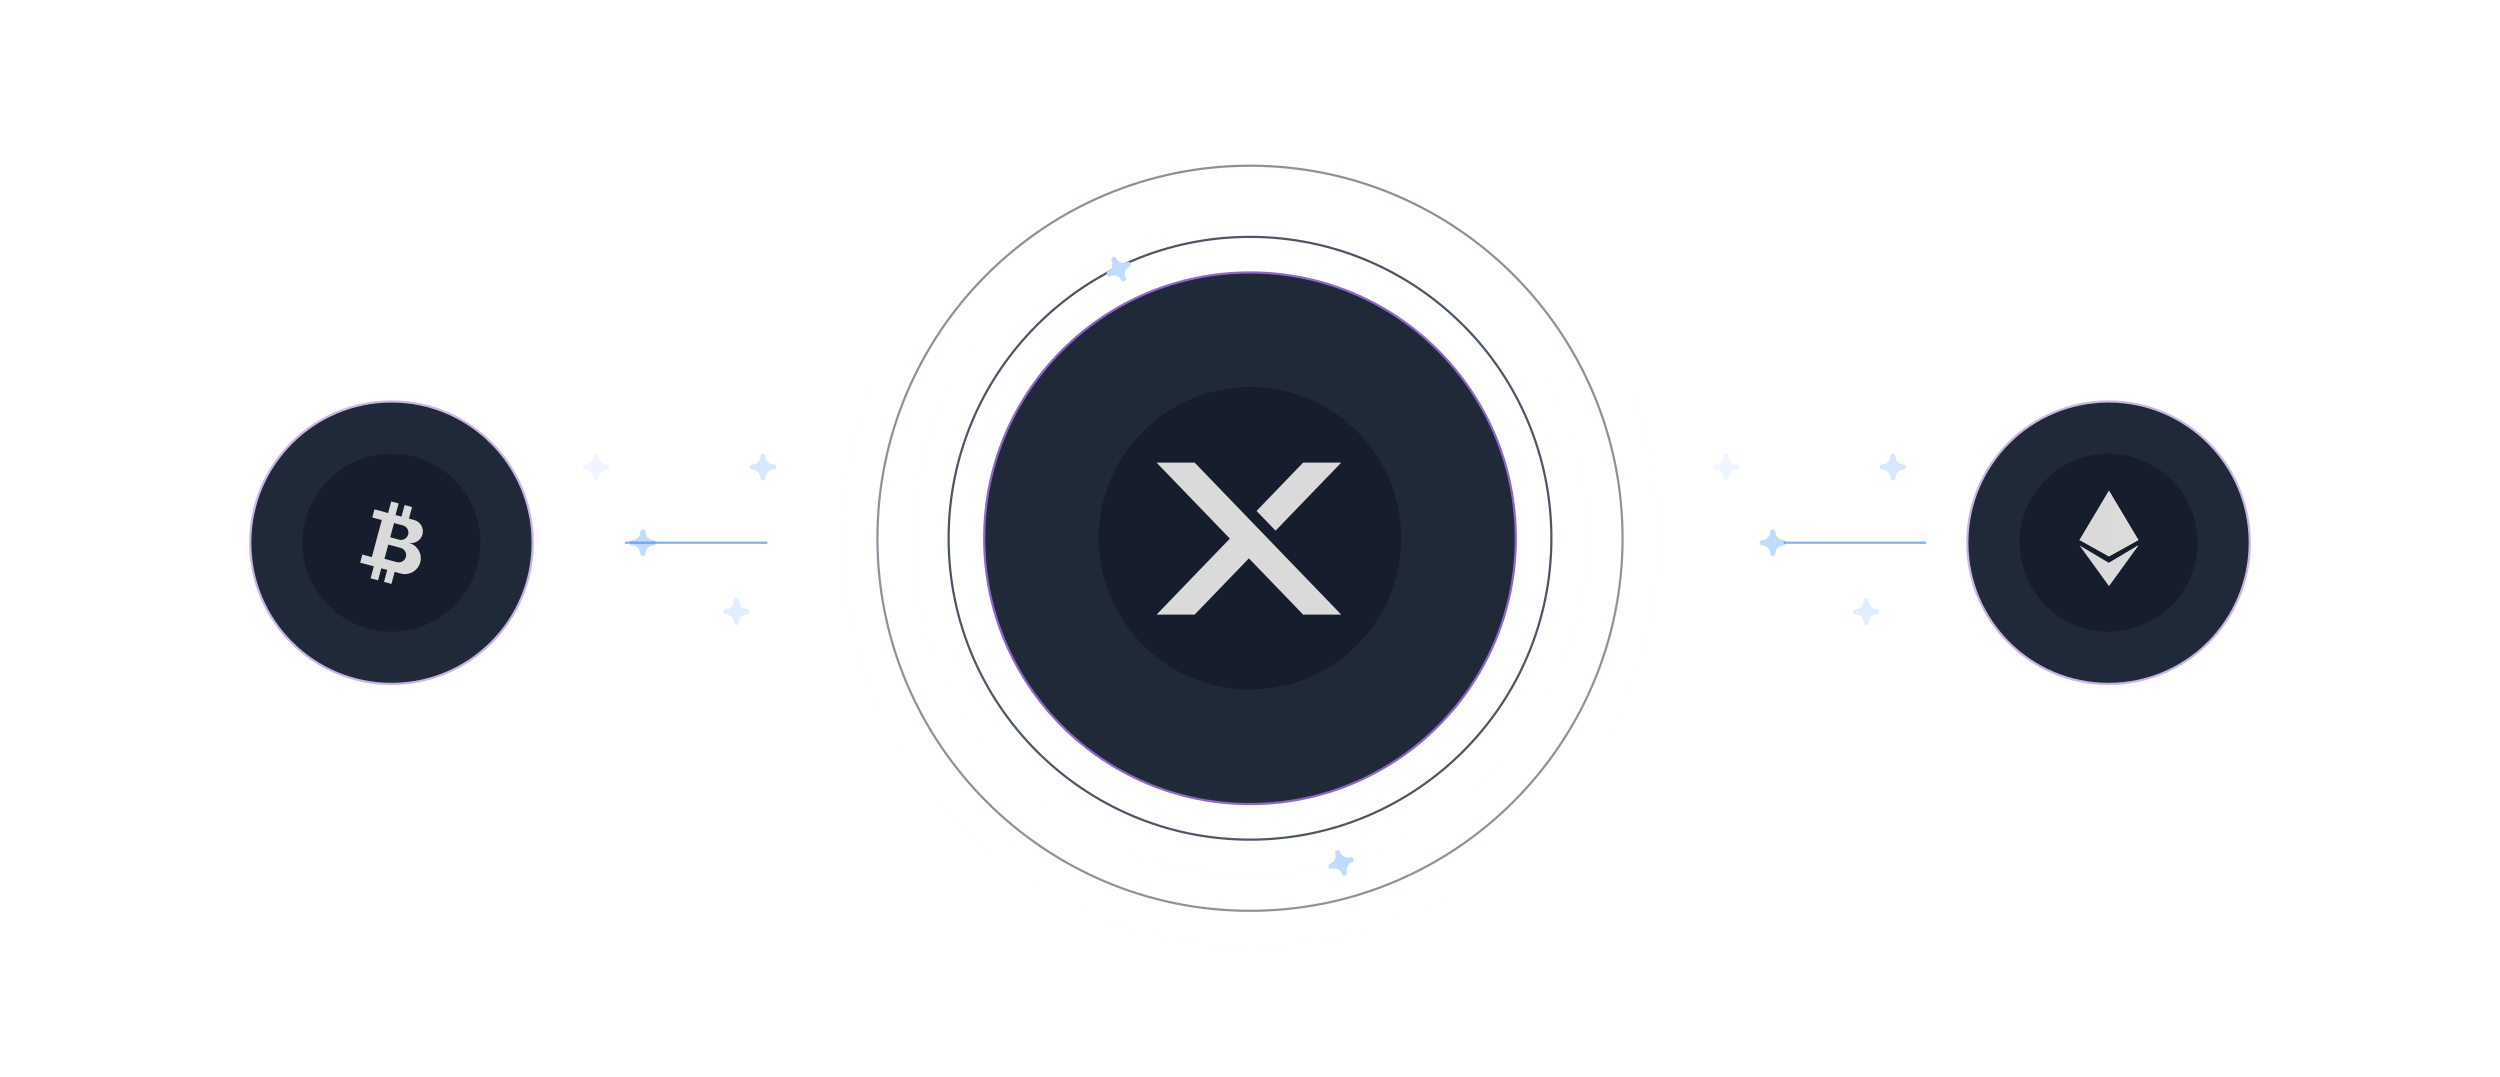<svg width="1124" height="484" viewBox="0 0 1124 484" fill="none" xmlns="http://www.w3.org/2000/svg">
<g style="mix-blend-mode:overlay" filter="url(#filter0_f_1216_129)">
<path d="M801.81 242.8C799.843 242.8 798.241 241.185 798.241 239.2C798.241 238.538 797.71 238 797.052 238C796.394 238 795.862 238.538 795.862 239.2C795.862 241.185 794.261 242.8 792.293 242.8C791.635 242.8 791.104 243.338 791.104 244C791.104 244.662 791.635 245.2 792.293 245.2C794.261 245.2 795.862 246.815 795.862 248.8C795.862 249.462 796.394 250 797.052 250C797.71 250 798.241 249.462 798.241 248.8C798.241 246.815 799.843 245.2 801.81 245.2C802.468 245.2 803 244.662 803 244C803 243.338 802.468 242.8 801.81 242.8Z" fill="#BFDBFE"/>
</g>
<g style="mix-blend-mode:overlay" filter="url(#filter1_f_1216_129)">
<path d="M843.81 273.8C841.843 273.8 840.241 272.185 840.241 270.2C840.241 269.538 839.71 269 839.052 269C838.394 269 837.862 269.538 837.862 270.2C837.862 272.185 836.261 273.8 834.293 273.8C833.635 273.8 833.104 274.338 833.104 275C833.104 275.662 833.635 276.2 834.293 276.2C836.261 276.2 837.862 277.815 837.862 279.8C837.862 280.462 838.394 281 839.052 281C839.71 281 840.241 280.462 840.241 279.8C840.241 277.815 841.843 276.2 843.81 276.2C844.468 276.2 845 275.662 845 275C845 274.338 844.468 273.8 843.81 273.8Z" fill="#BFDBFE" fill-opacity="0.48"/>
</g>
<g style="mix-blend-mode:overlay" filter="url(#filter2_f_1216_129)">
<path d="M780.81 208.8C778.843 208.8 777.241 207.185 777.241 205.2C777.241 204.538 776.71 204 776.052 204C775.394 204 774.862 204.538 774.862 205.2C774.862 207.185 773.261 208.8 771.293 208.8C770.635 208.8 770.104 209.338 770.104 210C770.104 210.662 770.635 211.2 771.293 211.2C773.261 211.2 774.862 212.815 774.862 214.8C774.862 215.462 775.394 216 776.052 216C776.71 216 777.241 215.462 777.241 214.8C777.241 212.815 778.843 211.2 780.81 211.2C781.468 211.2 782 210.662 782 210C782 209.338 781.468 208.8 780.81 208.8Z" fill="#BFDBFE" fill-opacity="0.24"/>
</g>
<g style="mix-blend-mode:overlay" opacity="0.64" filter="url(#filter3_f_1216_129)">
<path d="M855.81 208.8C853.843 208.8 852.241 207.185 852.241 205.2C852.241 204.538 851.71 204 851.052 204C850.394 204 849.862 204.538 849.862 205.2C849.862 207.185 848.261 208.8 846.293 208.8C845.635 208.8 845.104 209.338 845.104 210C845.104 210.662 845.635 211.2 846.293 211.2C848.261 211.2 849.862 212.815 849.862 214.8C849.862 215.462 850.394 216 851.052 216C851.71 216 852.241 215.462 852.241 214.8C852.241 212.815 853.843 211.2 855.81 211.2C856.468 211.2 857 210.662 857 210C857 209.338 856.468 208.8 855.81 208.8Z" fill="#BFDBFE"/>
</g>
<g filter="url(#filter4_f_1216_129)">
<path d="M802 244H866" stroke="url(#paint0_linear_1216_129)"/>
</g>
<g style="mix-blend-mode:overlay" filter="url(#filter5_f_1216_129)">
<path d="M293.81 242.8C291.843 242.8 290.241 241.185 290.241 239.2C290.241 238.538 289.71 238 289.052 238C288.394 238 287.862 238.538 287.862 239.2C287.862 241.185 286.261 242.8 284.293 242.8C283.635 242.8 283.104 243.338 283.104 244C283.104 244.662 283.635 245.2 284.293 245.2C286.261 245.2 287.862 246.815 287.862 248.8C287.862 249.462 288.394 250 289.052 250C289.71 250 290.241 249.462 290.241 248.8C290.241 246.815 291.843 245.2 293.81 245.2C294.468 245.2 295 244.662 295 244C295 243.338 294.468 242.8 293.81 242.8Z" fill="#BFDBFE"/>
</g>
<g style="mix-blend-mode:overlay" filter="url(#filter6_f_1216_129)">
<path d="M335.81 273.8C333.843 273.8 332.241 272.185 332.241 270.2C332.241 269.538 331.71 269 331.052 269C330.394 269 329.862 269.538 329.862 270.2C329.862 272.185 328.261 273.8 326.293 273.8C325.635 273.8 325.104 274.338 325.104 275C325.104 275.662 325.635 276.2 326.293 276.2C328.261 276.2 329.862 277.815 329.862 279.8C329.862 280.462 330.394 281 331.052 281C331.71 281 332.241 280.462 332.241 279.8C332.241 277.815 333.843 276.2 335.81 276.2C336.468 276.2 337 275.662 337 275C337 274.338 336.468 273.8 335.81 273.8Z" fill="#BFDBFE" fill-opacity="0.48"/>
</g>
<g style="mix-blend-mode:overlay" filter="url(#filter7_f_1216_129)">
<path d="M272.81 208.8C270.843 208.8 269.241 207.185 269.241 205.2C269.241 204.538 268.71 204 268.052 204C267.394 204 266.862 204.538 266.862 205.2C266.862 207.185 265.261 208.8 263.293 208.8C262.635 208.8 262.104 209.338 262.104 210C262.104 210.662 262.635 211.2 263.293 211.2C265.261 211.2 266.862 212.815 266.862 214.8C266.862 215.462 267.394 216 268.052 216C268.71 216 269.241 215.462 269.241 214.8C269.241 212.815 270.843 211.2 272.81 211.2C273.468 211.2 274 210.662 274 210C274 209.338 273.468 208.8 272.81 208.8Z" fill="#BFDBFE" fill-opacity="0.24"/>
</g>
<g style="mix-blend-mode:overlay" opacity="0.64" filter="url(#filter8_f_1216_129)">
<path d="M347.81 208.8C345.843 208.8 344.241 207.185 344.241 205.2C344.241 204.538 343.71 204 343.052 204C342.394 204 341.862 204.538 341.862 205.2C341.862 207.185 340.261 208.8 338.293 208.8C337.635 208.8 337.104 209.338 337.104 210C337.104 210.662 337.635 211.2 338.293 211.2C340.261 211.2 341.862 212.815 341.862 214.8C341.862 215.462 342.394 216 343.052 216C343.71 216 344.241 215.462 344.241 214.8C344.241 212.815 345.843 211.2 347.81 211.2C348.468 211.2 349 210.662 349 210C349 209.338 348.468 208.8 347.81 208.8Z" fill="#BFDBFE"/>
</g>
<g filter="url(#filter9_f_1216_129)">
<path d="M281 244H345" stroke="url(#paint1_linear_1216_129)"/>
</g>
<g filter="url(#filter10_f_1216_129)">
<path d="M682 242C682 175.726 628.274 122 562 122C495.726 122 442 175.726 442 242C442 308.274 495.726 362 562 362C628.274 362 682 308.274 682 242Z" fill="url(#paint2_linear_1216_129)"/>
</g>
<path d="M697.5 242C697.5 167.165 636.835 106.5 562 106.5C487.165 106.5 426.5 167.165 426.5 242C426.5 316.835 487.165 377.5 562 377.5C636.835 377.5 697.5 316.835 697.5 242Z" stroke="url(#paint3_linear_1216_129)"/>
<path d="M729.5 242C729.5 149.492 654.508 74.5 562 74.5C469.492 74.5 394.5 149.492 394.5 242C394.5 334.508 469.492 409.5 562 409.5C654.508 409.5 729.5 334.508 729.5 242Z" stroke="url(#paint4_linear_1216_129)"/>
<path d="M713.5 242C713.5 158.329 645.671 90.5 562 90.5C478.329 90.5 410.5 158.329 410.5 242C410.5 325.671 478.329 393.5 562 393.5C645.671 393.5 713.5 325.671 713.5 242Z" stroke="url(#paint5_linear_1216_129)"/>
<path d="M745.5 242C745.5 140.656 663.344 58.5 562 58.5C460.656 58.5 378.5 140.656 378.5 242C378.5 343.344 460.656 425.5 562 425.5C663.344 425.5 745.5 343.344 745.5 242Z" stroke="url(#paint6_linear_1216_129)"/>
<path d="M681 242C681 176.278 627.722 123 562 123C496.278 123 443 176.278 443 242C443 307.722 496.278 361 562 361C627.722 361 681 307.722 681 242Z" fill="#1F2937" stroke="url(#paint7_linear_1216_129)" stroke-width="2"/>
<path d="M630 242C630 204.445 599.555 174 562 174C524.445 174 494 204.445 494 242C494 279.555 524.445 310 562 310C599.555 310 630 279.555 630 242Z" fill="url(#paint8_linear_1216_129)"/>
<g filter="url(#filter11_f_1216_129)">
<path d="M607.103 385.388C605.231 385.996 603.209 384.955 602.596 383.067C602.391 382.437 601.719 382.09 601.094 382.294C600.468 382.497 600.128 383.173 600.333 383.803C600.946 385.69 599.923 387.721 598.051 388.329C597.426 388.533 597.086 389.208 597.291 389.838C597.495 390.468 598.167 390.815 598.793 390.612C600.664 390.004 602.686 391.045 603.3 392.933C603.504 393.563 604.176 393.91 604.802 393.706C605.428 393.503 605.767 392.827 605.562 392.198C604.949 390.31 605.973 388.279 607.844 387.671C608.47 387.468 608.81 386.792 608.605 386.162C608.4 385.532 607.728 385.185 607.103 385.388Z" fill="#BFDBFE"/>
</g>
<g filter="url(#filter12_f_1216_129)">
<path d="M506.699 117.835C504.931 118.698 502.783 117.948 501.913 116.164C501.623 115.569 500.909 115.319 500.318 115.607C499.727 115.896 499.484 116.612 499.775 117.207C500.645 118.991 499.914 121.145 498.145 122.008C497.554 122.296 497.312 123.012 497.602 123.608C497.892 124.203 498.606 124.453 499.197 124.165C500.966 123.302 503.113 124.052 503.983 125.836C504.273 126.431 504.987 126.681 505.578 126.393C506.17 126.104 506.412 125.388 506.122 124.793C505.252 123.009 505.983 120.855 507.751 119.993C508.343 119.704 508.585 118.988 508.294 118.393C508.004 117.797 507.29 117.547 506.699 117.835Z" fill="#BFDBFE"/>
</g>
<g filter="url(#filter13_f_1216_129)">
<path d="M1012 244C1012 208.654 983.346 180 948 180C912.654 180 884 208.654 884 244C884 279.346 912.654 308 948 308C983.346 308 1012 279.346 1012 244Z" fill="url(#paint9_linear_1216_129)" fill-opacity="0.48"/>
</g>
<path d="M1011 244C1011 209.206 982.794 181 948 181C913.206 181 885 209.206 885 244C885 278.794 913.206 307 948 307C982.794 307 1011 278.794 1011 244Z" fill="#1F2937" stroke="url(#paint10_linear_1216_129)" stroke-width="2"/>
<path d="M988 244C988 221.909 970.091 204 948 204C925.909 204 908 221.909 908 244C908 266.091 925.909 284 948 284C970.091 284 988 266.091 988 244Z" fill="url(#paint11_linear_1216_129)"/>
<g filter="url(#filter14_f_1216_129)">
<path d="M240 244C240 208.654 211.346 180 176 180C140.654 180 112 208.654 112 244C112 279.346 140.654 308 176 308C211.346 308 240 279.346 240 244Z" fill="url(#paint12_linear_1216_129)" fill-opacity="0.48"/>
</g>
<path d="M239 244C239 209.206 210.794 181 176 181C141.206 181 113 209.206 113 244C113 278.794 141.206 307 176 307C210.794 307 239 278.794 239 244Z" fill="#1F2937" stroke="url(#paint13_linear_1216_129)" stroke-width="2"/>
<path d="M216 244C216 221.909 198.091 204 176 204C153.909 204 136 221.909 136 244C136 266.091 153.909 284 176 284C198.091 284 216 266.091 216 244Z" fill="url(#paint14_linear_1216_129)"/>
<path d="M537.115 208H520L552.942 242.159L520 276.319H537.115L561.499 251.034L585.884 276.319H602.999L537.115 208Z" fill="#DADADA"/>
<path d="M603 208H585.884L564.938 229.722L573.495 238.595L603 208Z" fill="#DADADA"/>
<path d="M183.893 244.101L183.569 244.014C186.344 244.708 189.199 243.06 189.946 240.273C190.127 239.602 190.175 238.902 190.085 238.213C189.996 237.524 189.77 236.859 189.423 236.258C189.075 235.656 188.612 235.128 188.06 234.706C187.508 234.284 186.878 233.975 186.207 233.797L183.862 233.169L185.255 227.968L181.912 227.072L180.519 232.273L177.838 231.555L179.234 226.345L175.886 225.448L174.49 230.657L168.353 229.013L167.377 232.658L171.649 233.803L167.182 250.472L162.91 249.328L161.934 252.972L168.07 254.617L166.626 260.005L169.975 260.902L171.419 255.514L174.099 256.232L172.656 261.618L175.999 262.514L177.442 257.128L180.205 257.868C184.013 258.889 187.928 256.628 188.948 252.82C189.969 249.012 187.701 245.121 183.893 244.101ZM177.158 235.155L179.572 235.802L181.174 236.231C181.824 236.405 182.355 236.747 182.773 237.232C183.505 238.026 183.819 239.179 183.52 240.294C183.221 241.408 182.373 242.251 181.342 242.572C180.738 242.783 180.107 242.813 179.457 242.639L177.855 242.21L175.441 241.563L177.158 235.155ZM178.611 252.764C178.535 252.768 178.489 252.756 178.419 252.737L175.262 251.891L172.847 251.244L174.564 244.836L176.979 245.483L180.136 246.329C180.206 246.348 180.252 246.36 180.316 246.402C181.969 246.92 182.936 248.697 182.482 250.392C182.027 252.087 180.301 253.142 178.611 252.764Z" fill="#DADADA"/>
<path d="M961.408 242.754L948.165 250.131L934.922 242.754L934.983 242.643L948.165 220.559L961.334 242.631L961.408 242.754Z" fill="#DADADA"/>
<path d="M961.394 245.201L961.332 245.287L948.163 263.461L934.981 245.275L934.932 245.201L934.981 245.237L948.163 253.07L961.332 245.237L961.394 245.201Z" fill="#DADADA"/>
<path d="M961.408 242.754L948.165 250.131L934.922 242.754L934.983 242.643L948.165 236.667L961.334 242.631L961.408 242.754Z" fill="#DADADA"/>
<path opacity="0.8" d="M961.406 242.754L948.163 250.131V220.559L961.332 242.631L961.406 242.754Z" fill="#DADADA"/>
<path d="M961.394 245.201L961.332 245.287L948.163 263.461V253.07L961.332 245.237L961.394 245.201Z" fill="#DADADA"/>
<defs>
<filter id="filter0_f_1216_129" x="783.104" y="230" width="27.896" height="28" filterUnits="userSpaceOnUse" color-interpolation-filters="sRGB">
<feFlood flood-opacity="0" result="BackgroundImageFix"/>
<feBlend mode="normal" in="SourceGraphic" in2="BackgroundImageFix" result="shape"/>
<feGaussianBlur stdDeviation="4" result="effect1_foregroundBlur_1216_129"/>
</filter>
<filter id="filter1_f_1216_129" x="825.104" y="261" width="27.896" height="28" filterUnits="userSpaceOnUse" color-interpolation-filters="sRGB">
<feFlood flood-opacity="0" result="BackgroundImageFix"/>
<feBlend mode="normal" in="SourceGraphic" in2="BackgroundImageFix" result="shape"/>
<feGaussianBlur stdDeviation="4" result="effect1_foregroundBlur_1216_129"/>
</filter>
<filter id="filter2_f_1216_129" x="762.104" y="196" width="27.896" height="28" filterUnits="userSpaceOnUse" color-interpolation-filters="sRGB">
<feFlood flood-opacity="0" result="BackgroundImageFix"/>
<feBlend mode="normal" in="SourceGraphic" in2="BackgroundImageFix" result="shape"/>
<feGaussianBlur stdDeviation="4" result="effect1_foregroundBlur_1216_129"/>
</filter>
<filter id="filter3_f_1216_129" x="837.104" y="196" width="27.896" height="28" filterUnits="userSpaceOnUse" color-interpolation-filters="sRGB">
<feFlood flood-opacity="0" result="BackgroundImageFix"/>
<feBlend mode="normal" in="SourceGraphic" in2="BackgroundImageFix" result="shape"/>
<feGaussianBlur stdDeviation="4" result="effect1_foregroundBlur_1216_129"/>
</filter>
<filter id="filter4_f_1216_129" x="702" y="143.5" width="264" height="201" filterUnits="userSpaceOnUse" color-interpolation-filters="sRGB">
<feFlood flood-opacity="0" result="BackgroundImageFix"/>
<feBlend mode="normal" in="SourceGraphic" in2="BackgroundImageFix" result="shape"/>
<feGaussianBlur stdDeviation="50" result="effect1_foregroundBlur_1216_129"/>
</filter>
<filter id="filter5_f_1216_129" x="275.104" y="230" width="27.896" height="28" filterUnits="userSpaceOnUse" color-interpolation-filters="sRGB">
<feFlood flood-opacity="0" result="BackgroundImageFix"/>
<feBlend mode="normal" in="SourceGraphic" in2="BackgroundImageFix" result="shape"/>
<feGaussianBlur stdDeviation="4" result="effect1_foregroundBlur_1216_129"/>
</filter>
<filter id="filter6_f_1216_129" x="317.104" y="261" width="27.896" height="28" filterUnits="userSpaceOnUse" color-interpolation-filters="sRGB">
<feFlood flood-opacity="0" result="BackgroundImageFix"/>
<feBlend mode="normal" in="SourceGraphic" in2="BackgroundImageFix" result="shape"/>
<feGaussianBlur stdDeviation="4" result="effect1_foregroundBlur_1216_129"/>
</filter>
<filter id="filter7_f_1216_129" x="254.104" y="196" width="27.896" height="28" filterUnits="userSpaceOnUse" color-interpolation-filters="sRGB">
<feFlood flood-opacity="0" result="BackgroundImageFix"/>
<feBlend mode="normal" in="SourceGraphic" in2="BackgroundImageFix" result="shape"/>
<feGaussianBlur stdDeviation="4" result="effect1_foregroundBlur_1216_129"/>
</filter>
<filter id="filter8_f_1216_129" x="329.104" y="196" width="27.896" height="28" filterUnits="userSpaceOnUse" color-interpolation-filters="sRGB">
<feFlood flood-opacity="0" result="BackgroundImageFix"/>
<feBlend mode="normal" in="SourceGraphic" in2="BackgroundImageFix" result="shape"/>
<feGaussianBlur stdDeviation="4" result="effect1_foregroundBlur_1216_129"/>
</filter>
<filter id="filter9_f_1216_129" x="181" y="143.5" width="264" height="201" filterUnits="userSpaceOnUse" color-interpolation-filters="sRGB">
<feFlood flood-opacity="0" result="BackgroundImageFix"/>
<feBlend mode="normal" in="SourceGraphic" in2="BackgroundImageFix" result="shape"/>
<feGaussianBlur stdDeviation="50" result="effect1_foregroundBlur_1216_129"/>
</filter>
<filter id="filter10_f_1216_129" x="342" y="22" width="440" height="440" filterUnits="userSpaceOnUse" color-interpolation-filters="sRGB">
<feFlood flood-opacity="0" result="BackgroundImageFix"/>
<feBlend mode="normal" in="SourceGraphic" in2="BackgroundImageFix" result="shape"/>
<feGaussianBlur stdDeviation="50" result="effect1_foregroundBlur_1216_129"/>
</filter>
<filter id="filter11_f_1216_129" x="593.231" y="378.236" width="19.433" height="19.529" filterUnits="userSpaceOnUse" color-interpolation-filters="sRGB">
<feFlood flood-opacity="0" result="BackgroundImageFix"/>
<feBlend mode="normal" in="SourceGraphic" in2="BackgroundImageFix" result="shape"/>
<feGaussianBlur stdDeviation="2" result="effect1_foregroundBlur_1216_129"/>
</filter>
<filter id="filter12_f_1216_129" x="493.479" y="111.488" width="18.938" height="19.025" filterUnits="userSpaceOnUse" color-interpolation-filters="sRGB">
<feFlood flood-opacity="0" result="BackgroundImageFix"/>
<feBlend mode="normal" in="SourceGraphic" in2="BackgroundImageFix" result="shape"/>
<feGaussianBlur stdDeviation="2" result="effect1_foregroundBlur_1216_129"/>
</filter>
<filter id="filter13_f_1216_129" x="834" y="130" width="228" height="228" filterUnits="userSpaceOnUse" color-interpolation-filters="sRGB">
<feFlood flood-opacity="0" result="BackgroundImageFix"/>
<feBlend mode="normal" in="SourceGraphic" in2="BackgroundImageFix" result="shape"/>
<feGaussianBlur stdDeviation="25" result="effect1_foregroundBlur_1216_129"/>
</filter>
<filter id="filter14_f_1216_129" x="62" y="130" width="228" height="228" filterUnits="userSpaceOnUse" color-interpolation-filters="sRGB">
<feFlood flood-opacity="0" result="BackgroundImageFix"/>
<feBlend mode="normal" in="SourceGraphic" in2="BackgroundImageFix" result="shape"/>
<feGaussianBlur stdDeviation="25" result="effect1_foregroundBlur_1216_129"/>
</filter>
<linearGradient id="paint0_linear_1216_129" x1="nan" y1="nan" x2="nan" y2="nan" gradientUnits="userSpaceOnUse">
<stop stop-color="#3B82F6" stop-opacity="0.64"/>
<stop offset="1" stop-color="#F9FAFB" stop-opacity="0"/>
</linearGradient>
<linearGradient id="paint1_linear_1216_129" x1="nan" y1="nan" x2="nan" y2="nan" gradientUnits="userSpaceOnUse">
<stop stop-color="#3B82F6" stop-opacity="0.64"/>
<stop offset="1" stop-color="#F9FAFB" stop-opacity="0"/>
</linearGradient>
<linearGradient id="paint2_linear_1216_129" x1="1126.94" y1="24122" x2="23422.7" y2="890.182" gradientUnits="userSpaceOnUse">
<stop stop-color="#EC4899"/>
<stop offset="1" stop-color="#3B82F6"/>
</linearGradient>
<linearGradient id="paint3_linear_1216_129" x1="13976.5" y1="106.5" x2="13976.5" y2="27206.5" gradientUnits="userSpaceOnUse">
<stop stop-color="#4B5563"/>
<stop offset="1" stop-color="#4B5563" stop-opacity="0"/>
</linearGradient>
<linearGradient id="paint4_linear_1216_129" x1="17144.5" y1="74.5" x2="17144.5" y2="33574.5" gradientUnits="userSpaceOnUse">
<stop stop-color="#4B5563" stop-opacity="0.64"/>
<stop offset="1" stop-color="#4B5563" stop-opacity="0"/>
</linearGradient>
<linearGradient id="paint5_linear_1216_129" x1="15560.5" y1="30390.5" x2="15560.5" y2="90.5" gradientUnits="userSpaceOnUse">
<stop stop-color="#4B5563"/>
<stop offset="1" stop-color="#4B5563" stop-opacity="0"/>
</linearGradient>
<linearGradient id="paint6_linear_1216_129" x1="18728.5" y1="36758.5" x2="18728.5" y2="58.5" gradientUnits="userSpaceOnUse">
<stop stop-color="#4B5563" stop-opacity="0.64"/>
<stop offset="1" stop-color="#4B5563" stop-opacity="0"/>
</linearGradient>
<linearGradient id="paint7_linear_1216_129" x1="12343" y1="123" x2="12343" y2="23923" gradientUnits="userSpaceOnUse">
<stop stop-color="#3B82F6" stop-opacity="0"/>
<stop offset="0.559" stop-color="#3B82F6"/>
<stop offset="1" stop-color="#3B82F6" stop-opacity="0"/>
</linearGradient>
<linearGradient id="paint8_linear_1216_129" x1="6636" y1="355.27" x2="6636" y2="13774" gradientUnits="userSpaceOnUse">
<stop stop-color="#111827" stop-opacity="0.64"/>
<stop offset="1" stop-color="#111827" stop-opacity="0"/>
</linearGradient>
<linearGradient id="paint9_linear_1216_129" x1="1249.3" y1="12980" x2="13140.4" y2="589.697" gradientUnits="userSpaceOnUse">
<stop stop-color="#EC4899"/>
<stop offset="1" stop-color="#3B82F6"/>
</linearGradient>
<linearGradient id="paint10_linear_1216_129" x1="7185" y1="12781" x2="7185" y2="181" gradientUnits="userSpaceOnUse">
<stop stop-color="#3B82F6" stop-opacity="0"/>
<stop offset="0.559" stop-color="#3B82F6"/>
<stop offset="1" stop-color="#3B82F6" stop-opacity="0"/>
</linearGradient>
<linearGradient id="paint11_linear_1216_129" x1="4520.94" y1="310.63" x2="4520.94" y2="8204" gradientUnits="userSpaceOnUse">
<stop stop-color="#111827" stop-opacity="0.64"/>
<stop offset="1" stop-color="#111827" stop-opacity="0"/>
</linearGradient>
<linearGradient id="paint12_linear_1216_129" x1="477.303" y1="12980" x2="12368.4" y2="589.697" gradientUnits="userSpaceOnUse">
<stop stop-color="#EC4899"/>
<stop offset="1" stop-color="#3B82F6"/>
</linearGradient>
<linearGradient id="paint13_linear_1216_129" x1="6413" y1="12781" x2="6413" y2="181" gradientUnits="userSpaceOnUse">
<stop stop-color="#3B82F6" stop-opacity="0"/>
<stop offset="0.559" stop-color="#3B82F6"/>
<stop offset="1" stop-color="#3B82F6" stop-opacity="0"/>
</linearGradient>
<linearGradient id="paint14_linear_1216_129" x1="3748.94" y1="310.63" x2="3748.94" y2="8204" gradientUnits="userSpaceOnUse">
<stop stop-color="#111827" stop-opacity="0.64"/>
<stop offset="1" stop-color="#111827" stop-opacity="0"/>
</linearGradient>
</defs>
</svg>
